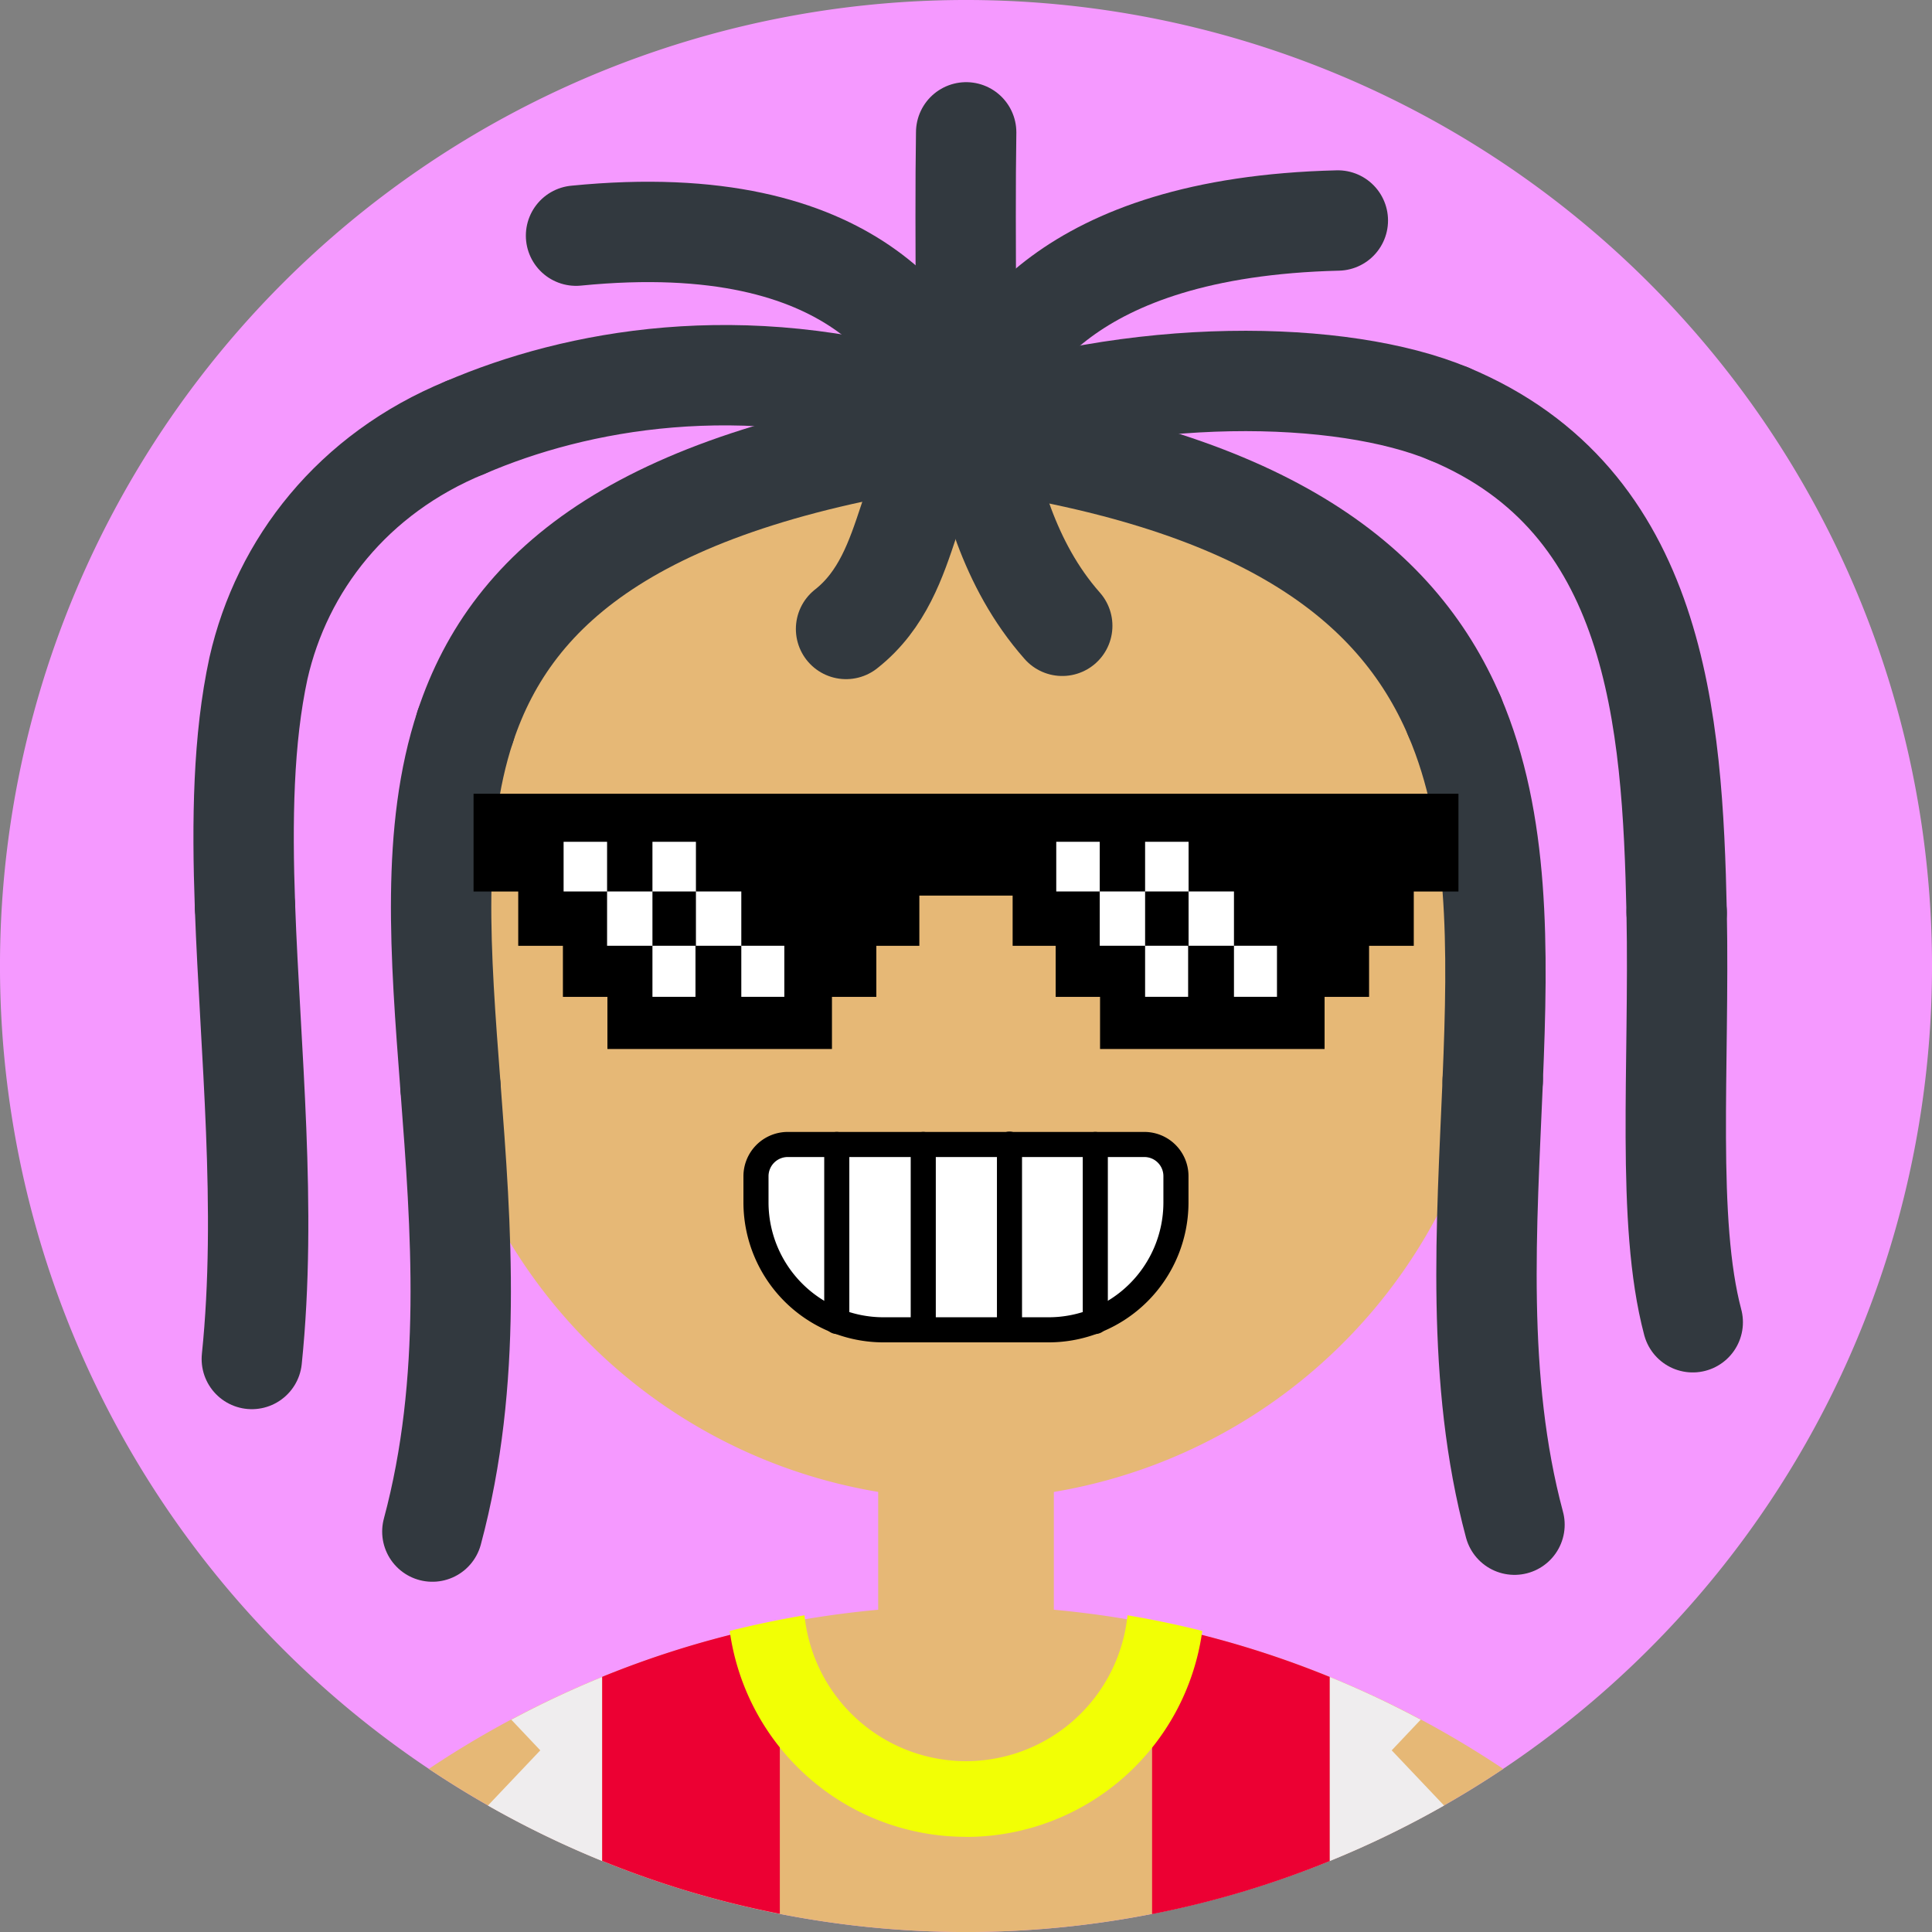 <svg xmlns="http://www.w3.org/2000/svg" viewBox="0 0 231 231">
	<rect x="0" y="0" width="231" height="231" fill="#808080" stroke="none"/>
	<path d="M33.83,33.83a115.5,115.5,0,1,1,0,163.34,115.49,115.49,0,0,1,0-163.34Z" style="fill:#F599FF;" />
	<path
		d="m115.5 51.75a63.75 63.75 0 0 0-10.5 126.63v14.09a115.5 115.5 0 0 0-53.729 19.027 115.5 115.5 0 0 0 128.46 0 115.5 115.5 0 0 0-53.729-19.029v-14.084a63.75 63.75 0 0 0 53.25-62.881 63.75 63.75 0 0 0-63.65-63.75 63.75 63.75 0 0 0-0.1 0z"
		style="fill:#e6b876;" />
	<path d="M61.11,205.59l3.49,3.69-6.26,6.6A115.45,115.45,0,0,0,72,222.51v-22a115.19,115.19,0,0,0-10.85,5.1Z"
		style="fill:#efedee;" />
	<path d="M93.24,228.85V199l-4-4A114.43,114.43,0,0,0,72,200.49v22a114.43,114.43,0,0,0,21.28,6.34Z"
		style="fill:#ec0033;" />
	<path d="m159 222.51v-22a114.63 114.63 0 0 0-17.25-5.51l-4 4v29.86a114.16 114.16 0 0 0 21.25-6.35z"
		style="fill:#ec0033;" />
	<path d="m169.89 205.59-3.49 3.69 6.26 6.6a115.45 115.45 0 0 1-13.66 6.63v-22a115.19 115.19 0 0 1 10.85 5.1z"
		style="fill:#efedee;" />
	<path
		d="M115.5,219.62A28.5,28.5,0,0,1,87.25,195c2.93-.74,5.92-1.36,8.94-1.87a19.41,19.41,0,0,0,38.62,0c3,.51,6,1.13,8.94,1.87a28.49,28.49,0,0,1-28.25,24.63Z"
		style="fill:#f2ff05;" />
	<path d="m115.5 51.75c-38.702 5.31-54.215 18.038-59.863 35.101"
		style="fill:none;stroke-linecap:round;stroke-linejoin:round;stroke-width:12;stroke:#32393f;" />
	<path d="m115.5 51.75c-7.839 3.634-5.597 16.583-14.341 23.452"
		style="fill:none;stroke-linecap:round;stroke-linejoin:round;stroke-width:12;stroke:#32393f;" />
	<path d="m111.35 48.614c-22.634-6.918-42.457-3.199-55.733 2.51"
		style="fill:none;stroke-linecap:round;stroke-linejoin:round;stroke-width:12;stroke:#32393f;" />
	<path d="m115.47 54.008c0.197-6.777-0.144-26.309 0.05-38.184"
		style="fill:none;stroke-linecap:round;stroke-linejoin:round;stroke-width:12;stroke:#32393f;" />
	<path d="m68.874 28.177c34.115-3.382 41.987 13.321 45.17 19.602"
		style="fill:none;stroke-linecap:round;stroke-linejoin:round;stroke-width:12;stroke:#32393f;" />
	<path d="m116.49 48.69c2.888-6.302 10.358-21.518 43.469-22.326"
		style="fill:none;stroke-linecap:round;stroke-linejoin:round;stroke-width:12;stroke:#32393f;" />
	<path d="m116.92 51.766c1.509 6.399 3.499 15.595 10.088 23.058"
		style="fill:none;stroke-linecap:round;stroke-linejoin:round;stroke-width:12;stroke:#32393f;" />
	<path d="m113.81 51.532c22.03-7.867 46.709-7.361 59.444-2.046"
		style="fill:none;stroke-linecap:round;stroke-linejoin:round;stroke-width:12;stroke:#32393f;" />
	<path d="m114.53 52.278c36.226 4.858 52.414 17.092 59.373 33.347"
		style="fill:none;stroke-linecap:round;stroke-linejoin:round;stroke-width:12;stroke:#32393f;" />
	<path d="m55.637 86.851c-4.121 12.452-2.988 27.213-1.777 43.084"
		style="fill:none;stroke-linecap:round;stroke-linejoin:round;stroke-width:12;stroke:#32393f;" />
	<path d="m55.614 51.124c-13.422 5.502-21.908 16.409-24.712 28.774-1.832 8.463-1.981 18.156-1.61 28.486"
		style="fill:none;stroke-linecap:round;stroke-linejoin:round;stroke-width:12;stroke:#32393f;" />
	<path d="m173.26 49.486c24.917 10.399 26.707 36.537 27.209 59.62"
		style="fill:none;stroke-linecap:round;stroke-linejoin:round;stroke-width:12;stroke:#32393f;" />
	<path d="m173.9 85.625c5.404 12.625 5.241 27.675 4.574 43.58"
		style="fill:none;stroke-linecap:round;stroke-linejoin:round;stroke-width:12;stroke:#32393f;" />
	<path d="m53.86 129.93c1.293 16.951 2.674 35.169-2.166 53.193"
		style="fill:none;stroke-linecap:round;stroke-linejoin:round;stroke-width:12;stroke:#32393f;" />
	<path d="m29.292 108.38c0.617 17.177 2.672 36.119 0.816 54.108"
		style="fill:none;stroke-linecap:round;stroke-linejoin:round;stroke-width:12;stroke:#32393f;" />
	<path d="m200.47 109.11c0.359 18.529-1.275 36.94 1.923 48.985"
		style="fill:none;stroke-linecap:round;stroke-linejoin:round;stroke-width:12;stroke:#32393f;" />
	<path d="m178.48 129.2c-0.728 17.362-2.056 35.743 2.601 53.099"
		style="fill:none;stroke-linecap:round;stroke-linejoin:round;stroke-width:12;stroke:#32393f;" />
	<path d="m83.527 103.98v10h10v-10h-10zm53.945 0v10h10v-10h-10z" style="fill:none;" />
	<path
		d="m56.621 94.906v11.688h5.342v6.492h5.342v6.106h5.322v6.232h26.846v-6.232h5.305v-6.106h5.144v-6.004h11.154v6.004h5.145v6.106h5.307v6.232h26.846v-6.232h5.32v-6.106h5.344v-6.492h5.342v-11.688z"
		style="fill:#000;" />
	<path
		d="m67.387 100.65v5.939h5.199v-5.939zm5.199 5.939v6.492h5.424v-6.492zm5.424 0h5.199v-5.939h-5.199zm5.199 0v6.492h5.426v-6.492zm5.426 6.492v6.106h5.143v-6.106zm-10.625 0v6.106h5.144v-6.106zm48.281-12.432v5.939h5.199v-5.939zm5.199 5.939v6.492h5.424v-6.492zm5.424 0h5.199v-5.939h-5.199zm5.199 0v6.492h5.426v-6.492zm5.426 6.492v6.106h5.143v-6.106zm-10.625 0v6.106h5.144v-6.106z"
		style="fill:#fff;" />
	<path
		d="m94.19 136.84h42.632a3.78 3.78 0 0 1 3.78 3.78v3.22a15.231 15.23 0 0 1-15.211 15.16h-19.781a15.251 15.25 0 0 1-15.221-15.16v-3.22a3.8 3.8 0 0 1 3.78-3.78z"
		style="fill:#fff;stroke-linecap:round;stroke-linejoin:round;stroke-width:3px;stroke:#000;" />
	<path d="m130.96 136.84v21.16m-30.911-21.16v21.16m10.34-21.16v22.16m10.31-22.2v22.2"
		style="fill:none;stroke-linecap:round;stroke-linejoin:round;stroke-width:3px;stroke:#000;" /></svg>